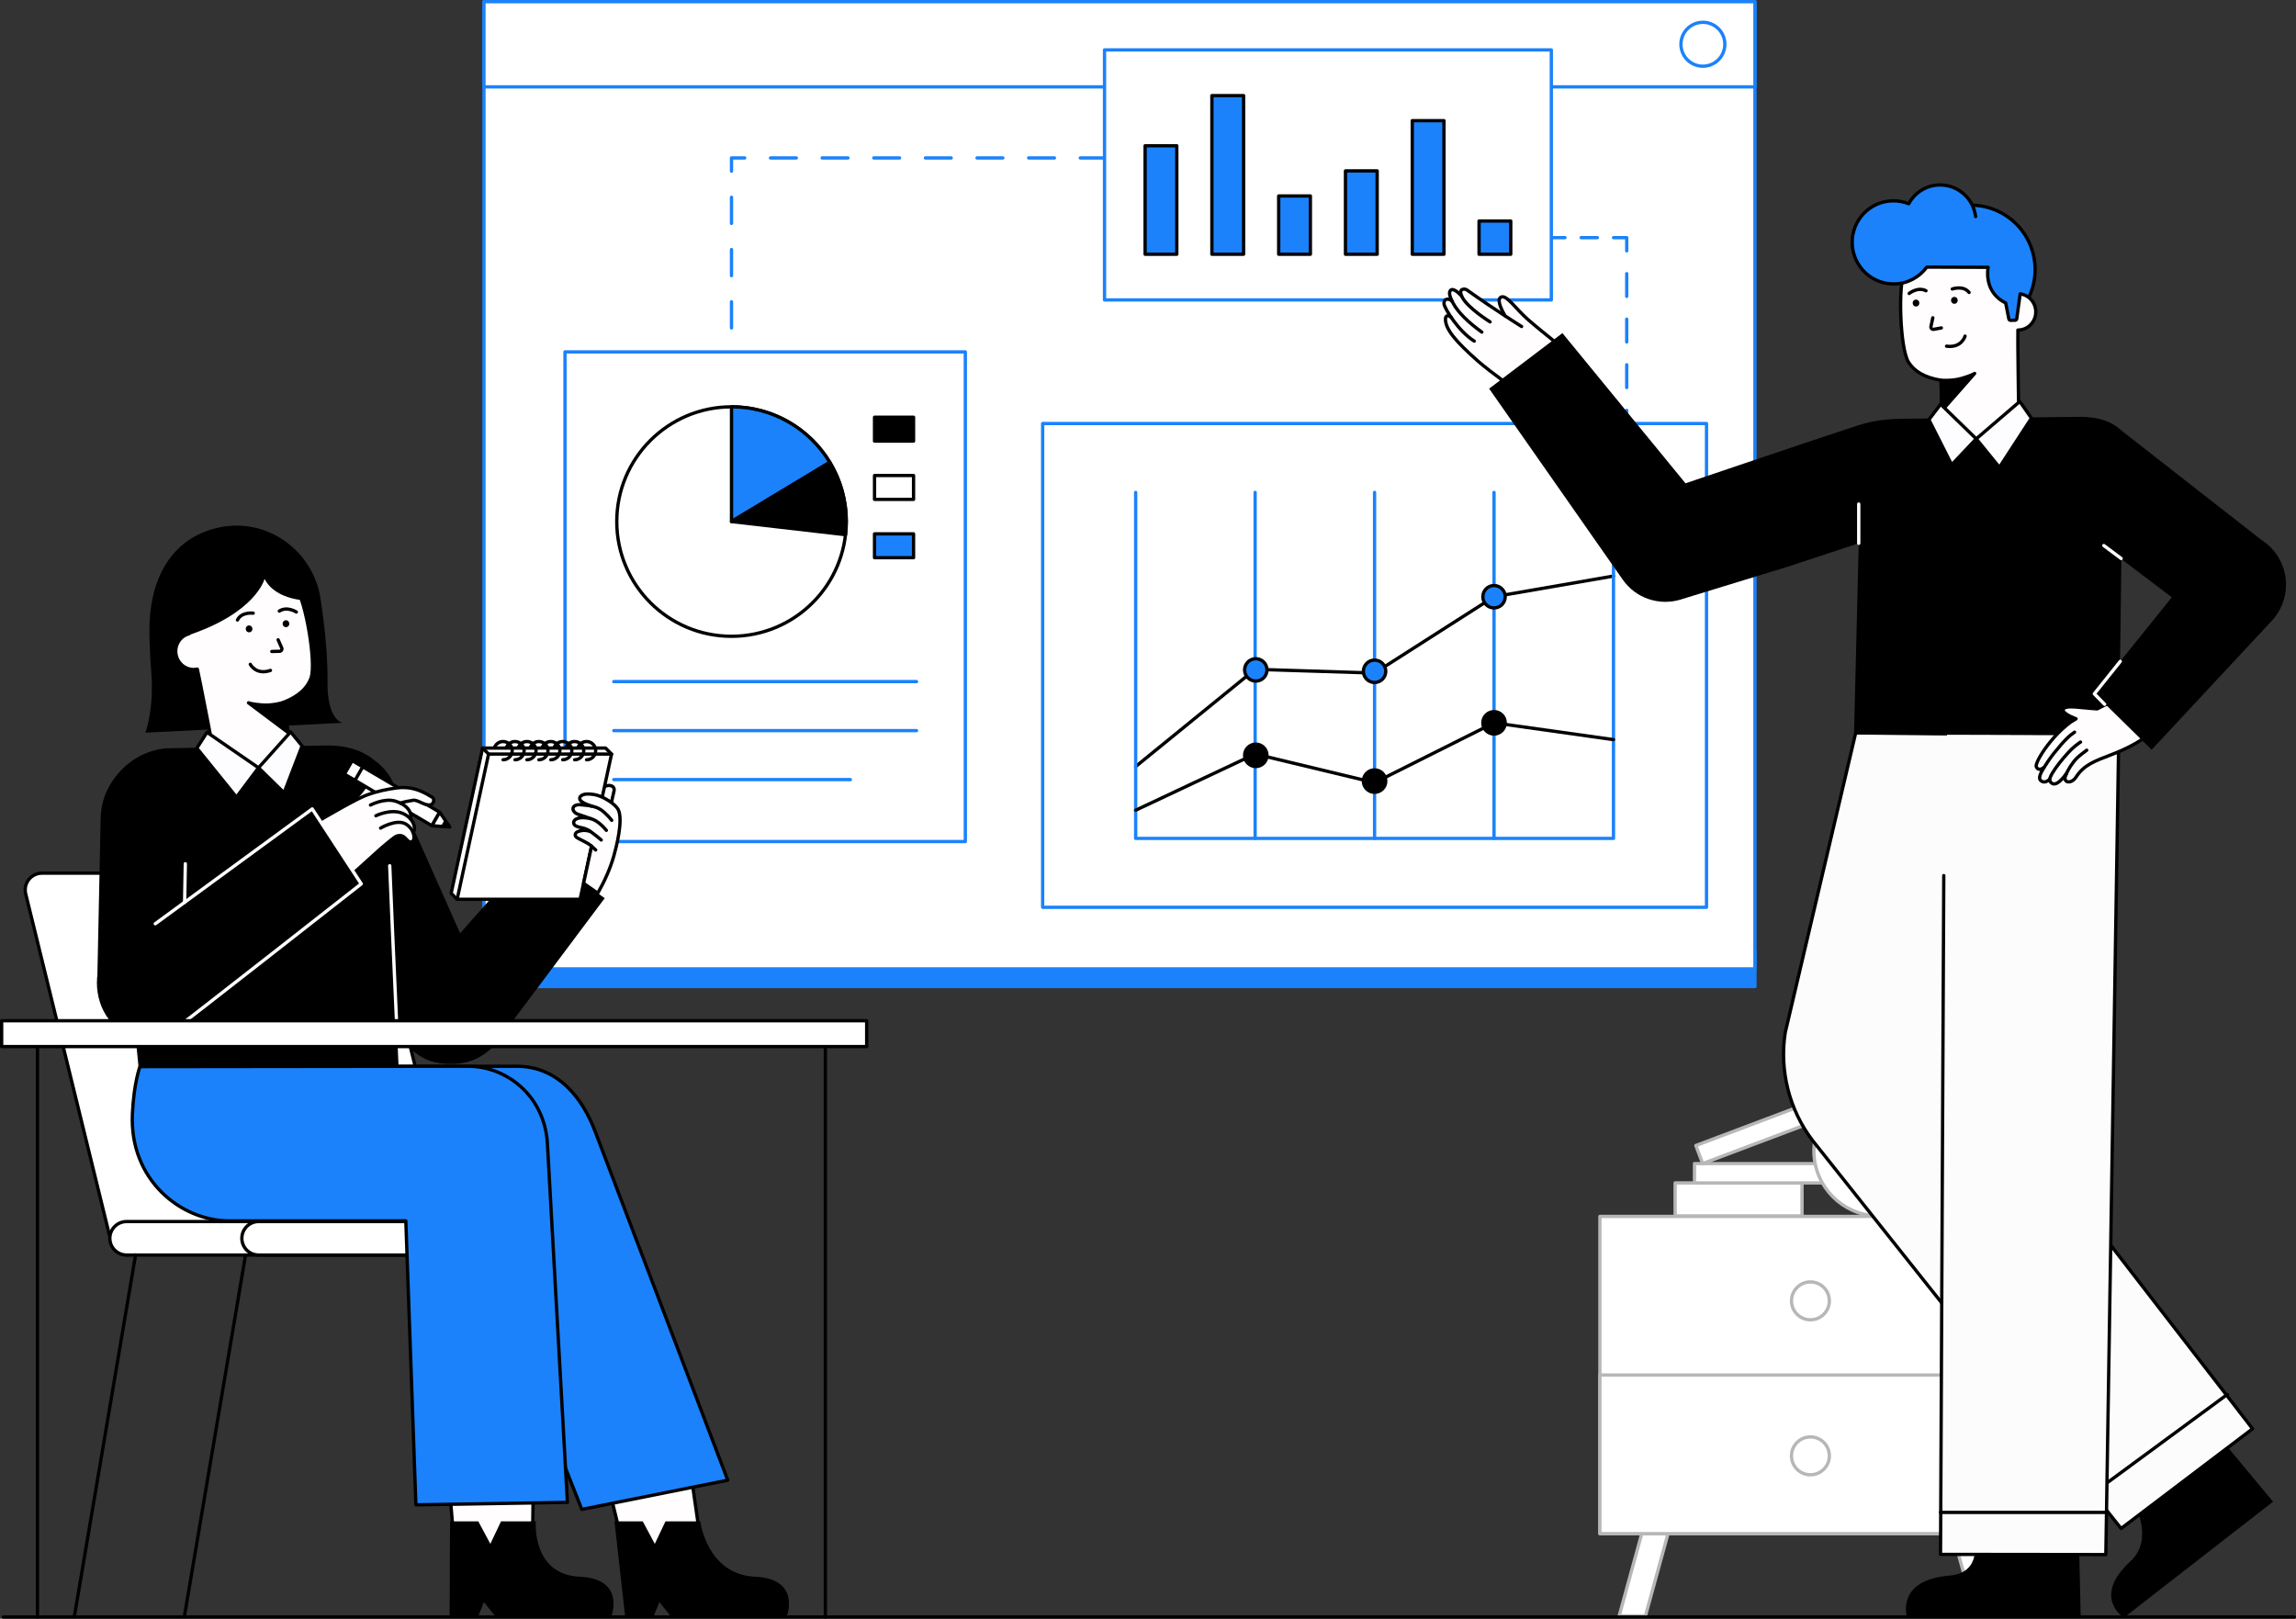 <svg id="Layer_2" data-name="Layer 2" xmlns="http://www.w3.org/2000/svg" viewBox="0 0 1043.57 735.783" style="width: 100%; height: 100%;">
  <rect x="0" y="0" width="1043.57" height="735.783" fill="#333333" stroke="none"/>
  <g id="Layer_1-2" data-name="Layer 1">
    <g>
      <g>
        <g>
          <polygon points="758.475 695.947 757.627 699.029 747.893 734.5 735.948 734.5 745.687 699.029 747.368 692.898 758.475 695.947" fill="#fff" stroke="#b7b7b7" stroke-linecap="round" stroke-linejoin="round" stroke-width="1.5"></polygon>
          <polygon points="909.79 734.5 897.845 734.5 888.111 699.029 887.263 695.947 898.37 692.898 900.051 699.029 909.79 734.5" fill="#fff" stroke="#b7b7b7" stroke-linecap="round" stroke-linejoin="round" stroke-width="1.5"></polygon>
        </g>
        <g>
          <rect x="727.187" y="552.922" width="191.363" height="144.22" transform="translate(1645.738 1250.063) rotate(-180)" fill="#fff" stroke="#b7b7b7" stroke-linecap="round" stroke-linejoin="round" stroke-width="1.5"></rect>
          <rect x="727.187" y="625.032" width="191.363" height="72.11" transform="translate(1645.738 1322.173) rotate(-180)" fill="#fff" stroke="#b7b7b7" stroke-linecap="round" stroke-linejoin="round" stroke-width="1.5"></rect>
          <circle cx="822.869" cy="591.317" r="8.606" fill="#fff" stroke="#b7b7b7" stroke-linecap="round" stroke-linejoin="round" stroke-width="1.5"></circle>
          <circle cx="822.869" cy="661.763" r="8.606" fill="#fff" stroke="#b7b7b7" stroke-linecap="round" stroke-linejoin="round" stroke-width="1.5"></circle>
          <g>
            <rect x="782.712" y="516.361" width="15.01" height="57.671" transform="translate(245.021 1335.414) rotate(-90)" fill="#fff" stroke="#b7b7b7" stroke-linecap="round" stroke-linejoin="round" stroke-width="1.5"></rect>
            <rect x="794.624" y="504.471" width="8.769" height="57.671" transform="translate(265.702 1332.315) rotate(-90)" fill="#fff" stroke="#b7b7b7" stroke-linecap="round" stroke-linejoin="round" stroke-width="1.5"></rect>
            <rect x="794.931" y="485.801" width="8.769" height="57.671" transform="translate(599.665 1444.096) rotate(-110.652)" fill="#fff" stroke="#b7b7b7" stroke-linecap="round" stroke-linejoin="round" stroke-width="1.5"></rect>
          </g>
          <path d="m863.391,482.283h0c0-1.248-1.011-2.259-2.259-2.259h-14.227c-1.319,0-2.388,1.069-2.388,2.388h0c0,6.894-3.303,13.297-8.732,17.545-7.173,5.612-11.683,14.47-11.315,24.367.567,15.219,12.866,27.639,28.078,28.345,16.934.786,30.91-12.711,30.91-29.472,0-9.42-4.417-17.805-11.291-23.205-5.465-4.293-8.777-10.759-8.777-17.709Z" fill="#fff" stroke="#b7b7b7" stroke-linecap="round" stroke-linejoin="round" stroke-width="1.5"></path>
        </g>
      </g>
      <g>
        <g>
          <g>
            <rect x="219.962" y="432.145" width="577.688" height="16.278" fill="#1b82fb" stroke="#1b82fb" stroke-linecap="round" stroke-linejoin="round" stroke-width="1.5"></rect>
            <rect x="219.962" y=".75" width="577.688" height="439.673" fill="#fff" stroke="#1b82fb" stroke-linecap="round" stroke-linejoin="round" stroke-width="1.5"></rect>
            <rect x="219.962" y=".75" width="577.688" height="38.739" fill="#fff" stroke="#1b82fb" stroke-linecap="round" stroke-linejoin="round" stroke-width="1.5"></rect>
          </g>
          <circle cx="773.992" cy="20.12" r="9.978" fill="#fff" stroke="#1b82fb" stroke-linecap="round" stroke-linejoin="round" stroke-width="1.5"></circle>
        </g>
        <g>
          <line x1="332.482" y1="238.222" x2="332.482" y2="232.222" fill="none" stroke="#1b82fb" stroke-linecap="round" stroke-linejoin="round" stroke-width="1.5"></line>
          <line x1="332.482" y1="220.342" x2="332.482" y2="83.732" fill="none" stroke="#1b82fb" stroke-dasharray="0 0 11.879 11.879" stroke-linecap="round" stroke-linejoin="round" stroke-width="1.5"></line>
          <polyline points="332.482 77.792 332.482 71.792 338.482 71.792" fill="none" stroke="#1b82fb" stroke-linecap="round" stroke-linejoin="round" stroke-width="1.5"></polyline>
          <line x1="350.215" y1="71.792" x2="508.602" y2="71.792" fill="none" stroke="#1b82fb" stroke-dasharray="0 0 11.732 11.732" stroke-linecap="round" stroke-linejoin="round" stroke-width="1.5"></line>
          <line x1="514.469" y1="71.792" x2="520.469" y2="71.792" fill="none" stroke="#1b82fb" stroke-linecap="round" stroke-linejoin="round" stroke-width="1.5"></line>
        </g>
        <g>
          <line x1="705.306" y1="108.021" x2="711.306" y2="108.021" fill="none" stroke="#1b82fb" stroke-linecap="round" stroke-linejoin="round" stroke-width="1.5"></line>
          <line x1="718.661" y1="108.021" x2="729.694" y2="108.021" fill="none" stroke="#1b82fb" stroke-dasharray="0 0 7.355 7.355" stroke-linecap="round" stroke-linejoin="round" stroke-width="1.5"></line>
          <polyline points="733.372 108.021 739.372 108.021 739.372 114.021" fill="none" stroke="#1b82fb" stroke-linecap="round" stroke-linejoin="round" stroke-width="1.5"></polyline>
          <line x1="739.372" y1="124.378" x2="739.372" y2="181.34" fill="none" stroke="#1b82fb" stroke-dasharray="0 0 10.357 10.357" stroke-linecap="round" stroke-linejoin="round" stroke-width="1.5"></line>
          <line x1="739.372" y1="186.518" x2="739.372" y2="192.518" fill="none" stroke="#1b82fb" stroke-linecap="round" stroke-linejoin="round" stroke-width="1.5"></line>
        </g>
        <g>
          <rect id="a_9_a" x="256.801" y="159.949" width="181.957" height="222.595" fill="#fff" stroke="#1b82fb" stroke-linecap="round" stroke-linejoin="round" stroke-width="1.5"></rect>
          <g>
            <line id="a_9_a-2" data-name="a_9_a" x1="278.975" y1="309.824" x2="416.584" y2="309.824" fill="#fff" stroke="#1b82fb" stroke-linecap="round" stroke-linejoin="round" stroke-width="1.5"></line>
            <line id="a_9_a-3" data-name="a_9_a" x1="278.975" y1="332.102" x2="416.584" y2="332.102" fill="#fff" stroke="#1b82fb" stroke-linecap="round" stroke-linejoin="round" stroke-width="1.5"></line>
            <line id="a_9_a-4" data-name="a_9_a" x1="278.975" y1="354.38" x2="386.498" y2="354.38" fill="#fff" stroke="#1b82fb" stroke-linecap="round" stroke-linejoin="round" stroke-width="1.5"></line>
          </g>
          <g>
            <g id="a_9_gr">
              <circle id="a_9_gr_a" cx="332.485" cy="237.079" r="52.153" fill="#fff" stroke="#000" stroke-linecap="round" stroke-linejoin="round" stroke-width="1.5"></circle>
              <path id="a_9_gr_a-2" data-name="a_9_gr_a" d="m377.161,210.161l-44.679,26.914v-52.151c18.96,0,35.547,10.112,44.679,25.237Z" fill="#1b82fb" stroke="#000" stroke-linecap="round" stroke-linejoin="round" stroke-width="1.5"></path>
              <path id="a_9_gr_bl" d="m384.634,237.076c0,2.012-.112,4.007-.344,5.959l-51.807-5.959,44.679-26.914c4.747,7.859,7.472,17.068,7.472,26.914Z" stroke="#000" stroke-linecap="round" stroke-linejoin="round" stroke-width="1.5"></path>
            </g>
            <g>
              <rect id="a_9_bl" x="397.489" y="189.647" width="17.739" height="10.845" stroke="#000" stroke-linecap="round" stroke-linejoin="round" stroke-width="1.5"></rect>
              <rect id="a_9_a-5" data-name="a_9_a" x="397.489" y="216.153" width="17.739" height="10.845" fill="#fff" stroke="#000" stroke-linecap="round" stroke-linejoin="round" stroke-width="1.5"></rect>
              <rect id="a_9_a-6" data-name="a_9_a" x="397.489" y="242.658" width="17.739" height="10.845" fill="#1b82fb" stroke="#000" stroke-linecap="round" stroke-linejoin="round" stroke-width="1.5"></rect>
            </g>
          </g>
        </g>
        <g>
          <rect x="502.024" y="22.693" width="203.081" height="113.638" fill="#fff" stroke="#1b82fb" stroke-linecap="round" stroke-linejoin="round" stroke-width="1.5"></rect>
          <g>
            <rect x="520.469" y="66.26" width="14.406" height="49.311" fill="#1b82fb" stroke="#000" stroke-linecap="round" stroke-linejoin="round" stroke-width="1.5"></rect>
            <rect x="641.896" y="54.857" width="14.406" height="60.715" fill="#1b82fb" stroke="#000" stroke-linecap="round" stroke-linejoin="round" stroke-width="1.5"></rect>
            <rect x="611.54" y="77.664" width="14.406" height="37.908" fill="#1b82fb" stroke="#000" stroke-linecap="round" stroke-linejoin="round" stroke-width="1.5"></rect>
            <rect x="550.826" y="43.453" width="14.406" height="72.118" fill="#1b82fb" stroke="#000" stroke-linecap="round" stroke-linejoin="round" stroke-width="1.5"></rect>
            <rect x="581.183" y="89.067" width="14.406" height="26.504" fill="#1b82fb" stroke="#000" stroke-linecap="round" stroke-linejoin="round" stroke-width="1.5"></rect>
            <rect x="672.253" y="100.47" width="14.406" height="15.101" fill="#1b82fb" stroke="#000" stroke-linecap="round" stroke-linejoin="round" stroke-width="1.5"></rect>
          </g>
        </g>
        <g>
          <rect x="473.901" y="192.518" width="301.735" height="219.891" fill="#fff" stroke="#1b82fb" stroke-linecap="round" stroke-linejoin="round" stroke-width="1.5"></rect>
          <g>
            <g>
              <line x1="570.475" y1="381.099" x2="570.475" y2="223.829" fill="#fff" stroke="#1b82fb" stroke-linecap="round" stroke-linejoin="round" stroke-width="1.5"></line>
              <line x1="679.062" y1="381.099" x2="679.062" y2="223.829" fill="#fff" stroke="#1b82fb" stroke-linecap="round" stroke-linejoin="round" stroke-width="1.5"></line>
              <line x1="624.768" y1="381.099" x2="624.768" y2="223.829" fill="#fff" stroke="#1b82fb" stroke-linecap="round" stroke-linejoin="round" stroke-width="1.5"></line>
            </g>
            <polyline points="516.181 348.428 570.475 304.236 624.768 305.942 679.062 271.246 733.355 261.855" fill="none" stroke="#000" stroke-linecap="round" stroke-linejoin="round" stroke-width="1.5"></polyline>
            <polyline points="516.181 223.829 516.181 381.099 733.355 381.099 733.355 223.829" fill="none" stroke="#1b82fb" stroke-linecap="round" stroke-linejoin="round" stroke-width="1.5"></polyline>
            <polyline points="516.181 368.29 570.475 342.725 624.768 355.768 679.062 328.565 733.355 336.203" fill="none" stroke="#000" stroke-linecap="round" stroke-linejoin="round" stroke-width="1.5"></polyline>
            <circle cx="570.777" cy="304.507" r="5.087" fill="#1b82fb" stroke="#000" stroke-linecap="round" stroke-linejoin="round" stroke-width="1.5"></circle>
            <circle cx="624.768" cy="305.141" r="5.087" fill="#1b82fb" stroke="#000" stroke-linecap="round" stroke-linejoin="round" stroke-width="1.5"></circle>
            <circle cx="679.062" cy="271.246" r="5.087" fill="#1b82fb" stroke="#000" stroke-linecap="round" stroke-linejoin="round" stroke-width="1.5"></circle>
            <circle cx="570.777" cy="343.341" r="5.087" stroke="#000" stroke-linecap="round" stroke-linejoin="round" stroke-width="1.5"></circle>
            <circle cx="624.768" cy="355.053" r="5.087" stroke="#000" stroke-linecap="round" stroke-linejoin="round" stroke-width="1.5"></circle>
            <circle cx="679.062" cy="328.565" r="5.087" stroke="#000" stroke-linecap="round" stroke-linejoin="round" stroke-width="1.5"></circle>
          </g>
        </g>
      </g>
      <line x1="1.489" y1="735.033" x2="1042.82" y2="735.033" fill="none" stroke="#000" stroke-linecap="round" stroke-linejoin="round" stroke-width="1.5"></line>
      <g>
        <g>
          <path d="m212.154,555.266c-3.537,0-6.606-2.438-7.406-5.883l-36.371-146.596c-.8-3.445-3.87-5.883-7.406-5.883H19.069c-4.89,0-8.508,4.549-7.409,9.313l38.853,158.362c.796,3.45,3.868,5.894,7.409,5.894" fill="#fff" stroke="#000" stroke-linecap="round" stroke-linejoin="round" stroke-width="1.5"></path>
          <path d="m57.525,555.266h210.469c4.199,0,7.603,3.404,7.603,7.603,0,4.199-3.404,7.603-7.603,7.603h-.397s-209.676,0-209.676,0h-.396c-4.199,0-7.604-3.404-7.604-7.603,0-4.199,3.404-7.603,7.604-7.603Z" fill="#fff" stroke="#000" stroke-linecap="round" stroke-linejoin="round" stroke-width="1.5"></path>
          <path d="m117.525,555.266h150.469c4.199,0,7.603,3.404,7.603,7.603,0,4.199-3.404,7.603-7.603,7.603h-.397s-149.676,0-149.676,0h-.396c-4.199,0-7.604-3.404-7.604-7.603,0-4.199,3.404-7.603,7.604-7.603Z" fill="#fff" stroke="#000" stroke-linecap="round" stroke-linejoin="round" stroke-width="1.5"></path>
          <line x1="61.61" y1="570.473" x2="33.791" y2="734.852" fill="#fff" stroke="#000" stroke-linecap="round" stroke-linejoin="round" stroke-width="1.5"></line>
          <line x1="111.61" y1="570.473" x2="83.791" y2="734.852" fill="#fff" stroke="#000" stroke-linecap="round" stroke-linejoin="round" stroke-width="1.5"></line>
          <g>
            <polygon id="sk" points="311.454 651.78 319.671 709.172 284.758 709.172 271.197 653.482 311.454 651.78" fill="#fffdfd" stroke="#000" stroke-linecap="round" stroke-linejoin="round" stroke-width="1.5"></polygon>
            <path id="b" d="m284.122,734.647h12.98c1.259-2.91,2.582-6.431,2.582-6.431l5.145,6.431h52.813s6.512-17.017-14.356-17.936c-22.055-.971-24.983-25.164-24.983-25.164h-15.828s-4.856,10.228-4.856,10.228l-5.473-10.228h-12.855s4.83,43.1,4.83,43.1Z"></path>
            <polygon id="sk-2" data-name="sk" points="242.707 651.78 241.924 709.172 207.011 709.172 202.45 653.482 242.707 651.78" fill="#fffdfd" stroke="#000" stroke-linecap="round" stroke-linejoin="round" stroke-width="1.5"></polygon>
            <path id="b-2" data-name="b" d="m204.375,734.647h12.98c1.259-2.91,2.582-6.431,2.582-6.431l5.145,6.431h52.813s6.512-17.017-14.356-17.936c-22.055-.971-19.983-25.164-19.983-25.164h-15.828s-4.856,10.228-4.856,10.228l-5.473-10.228h-12.855s-.17,43.1-.17,43.1Z"></path>
            <path id="b-3" data-name="b" d="m264.442,686.107l-51.788-131.149h-71.232c-22.171,0-34.361-8.766-33.653-38.573.526-22.155,3.428-31.535,3.428-31.535l123.576-.174c.531,0,1.06.011,1.586.032,17.032.696,28.212,13.626,34.383,30.215l60.038,157.923-66.338,13.262Z" fill="#1b82fb" stroke="#000" stroke-linecap="round" stroke-linejoin="round" stroke-width="1.5"></path>
            <path id="b-4" data-name="b" d="m189.028,684.034l-4.577-129.077h-80.232c-22.171,0-45.413-18.789-44.044-48.573.654-14.226,3.428-21.535,3.428-21.535l144.966-.174c.531,0,5.06.011,5.586.032,9.58.391,18.243,4.606,24.562,11.198,6.168,6.434,9.603,15.012,10.088,23.912l9.099,163.099-68.877,1.117Z" fill="#1b82fb" stroke="#000" stroke-linecap="round" stroke-linejoin="round" stroke-width="1.5"></path>
          </g>
          <path d="m67.992,282.841c.948-21.588,11.025-38.763,31.765-43.114,20.741-4.351,41.151,9.267,45.587,30.416,0,0,3.738,21.421,3.502,39.445-.236,18.024,6.856,18.97,6.856,18.97l-89.602,4.484s3.903-10.599,2.721-26.382q-1.182-15.783-.829-23.818Z"></path>
          <path id="h" d="m89.539,304.187c-4.403.844-8.662-2.107-9.514-6.592-.815-4.292,1.791-8.425,5.876-9.514.284-15.059,9.912-28.339,25.028-31.238,11.366-2.18,16.678,3.162,23.955,11.3,3.851,4.306,9,33.186,6.46,40.14-1.699,4.65-5.697,8.365-12.817,11.11l3.12,16.797s4.322,15.945-13.402,18.745c-17.978,2.84-21.052-12.832-21.052-12.832,0,0-6.911-35.822-7.504-37.954-.051.011-.099.027-.151.037Z" fill="#fffdfd" stroke="#000" stroke-linecap="round" stroke-linejoin="round" stroke-width="1.5"></path>
          <path id="sh" d="m112.947,319.464l18.087,13.578-2.505-13.649s-4.689,1.425-9.357,1.073c-4.668-.352-6.225-1.002-6.225-1.002Z" stroke="#000" stroke-linecap="round" stroke-linejoin="round" stroke-width="1.5"></path>
          <path d="m120.246,263.125s-3.773,15.553-35.505,25.897l-4.06-28.568,51.717-10.5,8.478,23.087s-15.423.305-20.63-9.916Z"></path>
          <g id="eye">
            <path d="m114.719,285.93l-.015-.141c.008-.207-.035-.399-.129-.578-.06-.186-.164-.347-.31-.483-.136-.146-.297-.25-.483-.31-.179-.094-.371-.137-.578-.129l-.399.054c-.254.071-.475.2-.662.386l-.235.304c-.136.234-.204.486-.205.757l.015.141c-.008.207.035.399.129.578.06.186.164.347.31.483.136.146.297.25.483.31.179.094.371.137.578.129l.399-.054c.254-.071.475-.2.662-.386l.235-.304c.136-.234.204-.486.205-.757h0Z"></path>
          </g>
          <g id="eye-2" data-name="eye">
            <path d="m131.481,283.579l-.015-.141c.008-.207-.035-.399-.129-.578-.06-.186-.164-.347-.31-.483-.136-.146-.297-.25-.483-.31-.179-.094-.371-.137-.578-.129l-.399.054c-.254.071-.475.2-.662.386l-.235.304c-.136.234-.204.486-.205.757l.015.141c-.008.207.035.399.129.578.06.186.164.347.31.483.136.146.297.25.483.31.179.094.371.137.578.129l.399-.054c.254-.071.475-.2.662-.386l.235-.304c.136-.234.204-.486.205-.757h0Z"></path>
          </g>
          <path id="st" d="m126.415,290.821l1.639,3.737c.303.69-.189,1.468-.939,1.486l-3.565.084" fill="none" stroke="#000" stroke-linecap="round" stroke-linejoin="round" stroke-width="1.5"></path>
          <path id="st-2" data-name="st" d="m115.084,278.723s-5.298-.714-7.155,3.102" fill="none" stroke="#000" stroke-linecap="round" stroke-linejoin="round" stroke-width="1.5"></path>
          <path id="st-3" data-name="st" d="m113.762,301.972s2.599,5.071,9.171,2.766" fill="none" stroke="#000" stroke-linecap="round" stroke-linejoin="round" stroke-width="1.5"></path>
          <path id="st-4" data-name="st" d="m134.672,278.193s-4.201-2.751-7.73-.415" fill="none" stroke="#000" stroke-linecap="round" stroke-linejoin="round" stroke-width="1.5"></path>
          <path id="b-5" data-name="b" d="m61.663,471.832c.79,8,1.29,13.02,1.29,13.02l118.2-.18s-.27-5.93-.66-14.63c6.33,6.76,11.19,14.63,27.19,13.47,11.91-.86,18.56-9.15,23.48-16.9l43.7-58.35-3.18-2.24-6.44-4.52-7.81-5.49-14.39-10.11-20.25,22.88-13.66,15.43-30.69-68.97c-1.89-3.85-4.63-7.01-7.88-9.36-4.78-4.07-11.68-7.09-22-7.03l-16.48.29c.29,4.75-14.577,9.855-14.577,9.855,0,0-20.474-7.755-20.733-9.225l-21.16.37s-.58.02-.93.08c-12.39,1.53-20.67,9.39-25.12,17.33-2.46,4.38-3.7,9.33-3.81,14.35l-1.49,71.65-.12.82c-.99,12.58,5.99,24.01,17.52,27.46Z"></path>
          <polygon id="b-6" data-name="b" points="94.082 332.882 89.469 340.084 107.478 362.357 117.506 348.997 94.082 332.882" fill="#fdfdff" stroke="#000" stroke-linecap="round" stroke-linejoin="round" stroke-width="1.5"></polygon>
          <polygon id="b-7" data-name="b" points="117.506 348.997 129.117 360.361 137.303 339.063 132.085 332.699 117.506 348.997" fill="#fdfdff" stroke="#000" stroke-linecap="round" stroke-linejoin="round" stroke-width="1.5"></polygon>
          <g id="ha">
            <path id="sk-3" data-name="sk" d="m158.553,365.416s5.702-4.377,7.763-8.65c2.061-4.273,5.577-1.119,4.654,2.396-.923,3.515-3.481,5.759-3.481,5.759" fill="#fffdfd" stroke="#000" stroke-linecap="round" stroke-linejoin="round" stroke-width="1.5"></path>
            <polygon id="b-8" data-name="b" points="196.315 375.333 156.547 351.88 160.075 345.742 199.843 369.195 196.315 375.333" fill="#fff" stroke="#000" stroke-linecap="round" stroke-linejoin="round" stroke-width="1.5"></polygon>
            <line id="st-5" data-name="st" x1="164.772" y1="348.754" x2="161.379" y2="354.657" fill="#fdfdfd" stroke="#000" stroke-linecap="round" stroke-linejoin="round" stroke-width="1.5"></line>
            <polygon id="ob" points="196.315 375.333 204.435 375.917 199.843 369.195 196.315 375.333" fill="#fff" stroke="#000" stroke-linecap="round" stroke-linejoin="round" stroke-width="1.5"></polygon>
            <polygon id="bl" points="200.676 375.102 202.139 372.556 204.193 375.778 200.676 375.102"></polygon>
            <path id="sk-4" data-name="sk" d="m166.755,361.379c5.1-1.86,9.452-2.662,13.558-3.214,8.192-1.101,13.734,2.833,16.216,4.294,1.078.635.734,3.215-1.193,3.425-2.534.276-5.468-2.414-7.532-2.108-2.343.348-4.029.705-5.848,1.272,3.901,1.878,5.292,4.724,4.567,7.153,1.782,2.024,2.148,4.385,1.647,5.596-.076.184-.248.335-.49.459.918,2.229.47,4.358-.757,4.48-2.402.239-2.559-3.997-6.691-2.668-1.049.337-7.131,5.603-7.131,5.603-2.028,1.801-17.73,16.021-17.73,16.021l-15.193-25.775c10.8-6.479,22.353-12.998,26.577-14.538Z" fill="#fffdfd" stroke="#000" stroke-linecap="round" stroke-linejoin="round" stroke-width="1.5"></path>
            <path id="st-6" data-name="st" d="m168.386,365.942s6.336-3.344,11.335-1.773c.821.258,1.566.552,2.237.875" fill="none" stroke="#000" stroke-linecap="round" stroke-linejoin="round" stroke-width="1.5"></path>
            <path id="st-7" data-name="st" d="m170.85,370.801s6.764-3.33,12.105-1.099c1.553.649,2.723,1.534,3.572,2.497" fill="none" stroke="#000" stroke-linecap="round" stroke-linejoin="round" stroke-width="1.5"></path>
            <path id="st-8" data-name="st" d="m187.685,378.255c-.528-1.282-1.51-2.597-3.06-3.583-4.245-2.703-11.638,1.742-11.638,1.742" fill="none" stroke="#000" stroke-linecap="round" stroke-linejoin="round" stroke-width="1.5"></path>
          </g>
          <path id="b-9" data-name="b" d="m70.572,419.902l71.344-52.201,22.287,34.066s-82.101,64.401-84.159,65.622c-6.696,3.971-14.519,5.358-18.381,4.446"></path>
          <path id="b-10" data-name="b" d="m70.572,419.902l71.344-52.201,22.287,34.066s-82.101,64.401-84.159,65.622c-6.696,3.971-14.519,5.358-18.381,4.446" fill="none" stroke="#feffff" stroke-linecap="round" stroke-linejoin="round" stroke-width="1.5"></path>
          <line id="st-9" data-name="st" x1="83.91" y1="410.144" x2="84.231" y2="392.628" fill="none" stroke="#feffff" stroke-linecap="round" stroke-linejoin="round" stroke-width="1.5"></line>
          <path id="st-10" data-name="st" d="m177.14,393.534c.128,4.718,2.37,54.843,3.381,77.223" fill="none" stroke="#feffff" stroke-linecap="round" stroke-linejoin="round" stroke-width="1.5"></path>
          <g id="ha-2" data-name="ha">
            <path id="sk-5" data-name="sk" d="m277.043,369.898s1.032-6.457,2.016-10.228c.984-3.772-5.799-3.621-6.907,1.303s-1.076,5.777-1.076,5.777" fill="#fffdfd" stroke="#000" stroke-linecap="round" stroke-linejoin="round" stroke-width="1.5"></path>
            <polygon id="b-11" data-name="b" points="205.056 406.044 219.351 340.037 275.234 340.037 277.958 342.773 207.78 408.78 205.056 406.044 205.056 406.044" fill="#fff" stroke="#000" stroke-linecap="round" stroke-linejoin="round" stroke-width="1.5"></polygon>
            <polygon id="b-12" data-name="b" points="207.78 408.78 222.075 342.773 277.958 342.773 263.663 408.78 263.663 408.78 207.78 408.78 207.78 408.78" fill="#fff" stroke="#000" stroke-linecap="round" stroke-linejoin="round" stroke-width="1.5"></polygon>
            <path id="st-11" data-name="st" d="m266.598,345.359c2.29,0,4.146-1.856,4.146-4.146,0-2.29-1.856-4.146-4.146-4.146-1.717,0-3.191,1.044-3.82,2.532" fill="none" stroke="#000" stroke-linecap="round" stroke-linejoin="round" stroke-width="1.5"></path>
            <path id="st-12" data-name="st" d="m261.178,345.359c2.29,0,4.146-1.856,4.146-4.146,0-2.29-1.856-4.146-4.146-4.146-1.717,0-3.191,1.044-3.82,2.532" fill="none" stroke="#000" stroke-linecap="round" stroke-linejoin="round" stroke-width="1.5"></path>
            <path id="st-13" data-name="st" d="m255.757,345.359c2.29,0,4.146-1.856,4.146-4.146s-1.856-4.146-4.146-4.146c-1.717,0-3.191,1.044-3.82,2.532" fill="none" stroke="#000" stroke-linecap="round" stroke-linejoin="round" stroke-width="1.5"></path>
            <path id="st-14" data-name="st" d="m250.337,345.359c2.29,0,4.146-1.856,4.146-4.146,0-2.29-1.856-4.146-4.146-4.146-1.717,0-3.191,1.044-3.82,2.532" fill="none" stroke="#000" stroke-linecap="round" stroke-linejoin="round" stroke-width="1.5"></path>
            <path id="st-15" data-name="st" d="m244.917,345.359c2.29,0,4.146-1.856,4.146-4.146,0-2.29-1.856-4.146-4.146-4.146-1.717,0-3.191,1.044-3.82,2.532" fill="none" stroke="#000" stroke-linecap="round" stroke-linejoin="round" stroke-width="1.5"></path>
            <path id="st-16" data-name="st" d="m239.496,345.359c2.29,0,4.146-1.856,4.146-4.146s-1.856-4.146-4.146-4.146c-1.717,0-3.191,1.044-3.82,2.532" fill="none" stroke="#000" stroke-linecap="round" stroke-linejoin="round" stroke-width="1.5"></path>
            <path id="st-17" data-name="st" d="m234.076,345.359c2.29,0,4.146-1.856,4.146-4.146,0-2.29-1.856-4.146-4.146-4.146-1.717,0-3.191,1.044-3.82,2.532" fill="none" stroke="#000" stroke-linecap="round" stroke-linejoin="round" stroke-width="1.5"></path>
            <path id="st-18" data-name="st" d="m228.656,345.359c2.29,0,4.146-1.856,4.146-4.146,0-2.29-1.856-4.146-4.146-4.146-1.717,0-3.191,1.044-3.82,2.532" fill="none" stroke="#000" stroke-linecap="round" stroke-linejoin="round" stroke-width="1.5"></path>
            <line id="st-19" data-name="st" x1="222.075" y1="342.773" x2="219.351" y2="340.037" fill="#1b82fb" stroke="#000" stroke-linecap="round" stroke-linejoin="round" stroke-width="1.5"></line>
            <path id="sk-6" data-name="sk" d="m268.486,372.122c-1.805-.636-3.077-1.147-5.402-1.859-3.861-1.183-3.61-5.127,1.438-4.405.739.106,2.697.203,4.293.541-1.294-.493-2.645-.856-4.08-1.78-2.61-1.681-.794-3.722,2.26-3.704,1.394.008,4.079-.016,7.849,1.986,2.903,1.542,5.625,3.693,6.333,5.517,1.932,4.972-.985,16.364-2.135,20.484-1.73,6.18-4.42,11.96-7.36,17.12l-6.44-4.52,3.641-16.849c-1.473-1.473-4.885-2.807-6.577-3.863-1.272-.794-1.239-2.227.616-2.877.9-.315,2.515-.85,5.333-.004-.237-.204-.486-.183-.693-.358-2.092-1.766-6.004-1.075-6.751-3.143-.524-1.449,1.37-3.672,7.674-2.286Z" fill="#fffdfd" stroke="#000" stroke-linecap="round" stroke-linejoin="round" stroke-width="1.5"></path>
            <path id="st-20" data-name="st" d="m278.043,372.898s-2.425-3.23-5.198-4.996c-1.256-.8-2.87-1.28-4.344-1.568" fill="#feffff" stroke="#000" stroke-linecap="round" stroke-linejoin="round" stroke-width="1.5"></path>
            <path id="st-21" data-name="st" d="m267.268,377.329c2.12,1.076,6.004,4.494,6.004,4.494" fill="none" stroke="#000" stroke-linecap="round" stroke-linejoin="round" stroke-width="1.5"></path>
            <path id="st-22" data-name="st" d="m275.597,377.432s-2.486-3.176-5.459-4.684c-.499-.253-1.061-.46-1.652-.628" fill="none" stroke="#000" stroke-linecap="round" stroke-linejoin="round" stroke-width="1.5"></path>
            <line id="st-23" data-name="st" x1="268.884" y1="384.653" x2="270.744" y2="386.356" fill="#feffff" stroke="#000" stroke-linecap="round" stroke-linejoin="round" stroke-width="1.5"></line>
          </g>
        </g>
        <line x1="17.018" y1="471.731" x2="17.018" y2="735.033" fill="#fff" stroke="#000" stroke-linecap="round" stroke-linejoin="round" stroke-width="1.5"></line>
        <line x1="375.141" y1="471.731" x2="375.141" y2="735.033" fill="#fff" stroke="#000" stroke-linecap="round" stroke-linejoin="round" stroke-width="1.5"></line>
        <rect x=".75" y="463.992" width="393.174" height="11.739" fill="#fff" stroke="#000" stroke-linecap="round" stroke-linejoin="round" stroke-width="1.5"></rect>
      </g>
      <g>
        <path id="bl-2" data-name="bl" d="m965.314,735.329l67.829-52.73-21.709-26.079-41.91,26.076s10.055,16.734-1.195,27.08c-17.75,16.334-3.015,25.654-3.015,25.654Z"></path>
        <path id="l" d="m823.684,518.206l140.3,176.46,59.93-45.09-133.72-173.04,26.529-141.678-73.947-.972-31.363,135.51c-2.67,17.17,1.8,34.95,12.27,48.81Z" fill="#fcfcfc"></path>
        <line id="st-24" data-name="st" x1="1012.329" y1="633.861" x2="951.677" y2="678.47" fill="none" stroke="#000" stroke-linecap="round" stroke-linejoin="round" stroke-width="1.5"></line>
        <path id="st-25" data-name="st" d="m909.41,384.119l-19.191,92.429,133.607,172.91-59.757,45.322-140.312-176.476c-10.552-13.913-15.042-31.785-12.318-49.034l31.813-135.312" fill="none" stroke="#000" stroke-linecap="round" stroke-linejoin="round" stroke-width="1.5"></path>
        <path id="bl-3" data-name="bl" d="m944.936,701.034l.779,33.913h-78.98s-5.238-16.694,19.232-18.733c15.503-1.292,11.166-16.795,11.166-16.795"></path>
        <polyline id="l-2" data-name="l" points="884.959 333.854 882.001 706.55 957.136 706.644 963.019 334.209" fill="#fcfcfc"></polyline>
        <polyline id="st-26" data-name="st" points="883.48 398.002 882.001 706.55 957.136 706.644 963.019 334.209" fill="none" stroke="#000" stroke-linecap="round" stroke-linejoin="round" stroke-width="1.5"></polyline>
        <line id="st-27" data-name="st" x1="882.001" y1="687.47" x2="957.391" y2="687.47" fill="none" stroke="#000" stroke-linecap="round" stroke-linejoin="round" stroke-width="1.5"></line>
        <path id="h_1_sh" d="m916.242,174.786l-11.105,19.702-3.191-13.505s4.867-.579,8.999-2.778c4.133-2.198,5.297-3.419,5.297-3.419Z" stroke="#000" stroke-linecap="round" stroke-linejoin="round" stroke-width="1.5"></path>
        <ellipse id="h_1_h" cx="895.935" cy="122.482" rx="29.047" ry="29.199" transform="translate(-6.173 184.955) rotate(-11.746)" fill="#1b82fb" stroke="#000" stroke-linecap="round" stroke-linejoin="round" stroke-width="1.5"></ellipse>
        <path id="h_1_sk" d="m917.318,150.024c4.483-.069,8.052-3.826,7.972-8.39-.076-4.368-3.469-7.884-7.689-8.118-3.344-14.685-15.473-25.728-30.864-25.489-11.571.179-15.685,6.491-21.153,15.94-2.894,5-2.056,34.323,1.846,40.615,2.61,4.207,7.281,7.03,14.81,8.268l.365,17.081s-.986,16.491,16.937,15.624c18.18-.879,17.999-16.849,17.999-16.849,0,0-.527-36.479-.38-38.687.052,0,.103.006.155.006Z" fill="#fffdfd" stroke="#000" stroke-linecap="round" stroke-linejoin="round" stroke-width="1.5"></path>
        <path id="h_1_h-2" data-name="h_1_h" d="m897.954,98.442c-.989-8.197-8.005-14.492-16.399-14.362-6.074.094-11.302,3.534-13.999,8.541-2.236-.893-4.678-1.372-7.232-1.332-10.381.161-18.649,8.748-18.467,19.179.182,10.431,8.745,18.757,19.125,18.596,6.085-.094,11.428-3.096,14.784-7.655l27.869.096s-2.369,11.2,7.974,16.193l1.443,7.289c.071.36.389.617.756.611l2.096-.032c.375-.006.689-.284.74-.656l1.709-12.469-1.39-12.863c-1.015-9.394-7.432-17.325-16.407-20.278l-2.604-.857Z" fill="#1b82fb"></path>
        <path id="h_1_st" d="m897.954,98.442c-.215-1.781-.714-3.472-1.45-5.027-2.652-5.602-8.378-9.437-14.949-9.335-6.074.094-11.302,3.534-13.999,8.541-2.236-.893-4.678-1.372-7.232-1.332-10.381.161-18.649,8.748-18.467,19.179.182,10.431,8.745,18.757,19.125,18.596,6.085-.094,11.428-3.096,14.784-7.655l27.869.096s-2.369,11.2,7.974,16.193l1.443,7.289c.071.36.389.617.756.611l2.096-.032c.375-.006.689-.284.74-.656l1.554-11.334" fill="none" stroke="#000" stroke-linecap="round" stroke-linejoin="round" stroke-width="1.5"></path>
        <path id="h_1_sh-2" data-name="h_1_sh" d="m897.51,169.747l-14.944,16.975-.326-13.873s4.881.441,9.379-.854,5.89-2.248,5.89-2.248Z" stroke="#000" stroke-linecap="round" stroke-linejoin="round" stroke-width="1.5"></path>
        <g id="e_4_eye">
          <path d="m889.799,136.594l-.014-.141c.008-.207-.035-.399-.129-.578-.06-.186-.164-.347-.31-.483-.136-.146-.297-.25-.483-.31-.179-.094-.371-.137-.578-.129l-.399.054c-.254.071-.475.2-.662.386l-.235.304c-.136.234-.204.486-.205.757l.014.141c-.008.207.035.399.129.578.06.186.164.347.31.483.136.146.297.25.483.31.179.094.371.137.578.129l.399-.054c.254-.071.475-.2.662-.386l.235-.304c.136-.234.204-.486.205-.757h0Z"></path>
        </g>
        <g id="e_4_eye-2" data-name="e_4_eye">
          <path d="m872.362,137.821l-.014-.141c.008-.207-.035-.399-.129-.578-.06-.186-.164-.347-.31-.483-.136-.146-.297-.25-.483-.31-.179-.094-.371-.137-.578-.129l-.399.054c-.254.071-.475.2-.662.386l-.235.304c-.136.234-.204.486-.205.757l.014.141c-.008.207.035.399.129.578.06.186.164.347.31.483.136.146.297.25.483.31.179.094.371.137.578.129l.399-.054c.254-.071.475-.2.662-.386l.235-.304c.136-.234.204-.486.205-.757h0Z"></path>
        </g>
        <path id="e_4_st" d="m878.493,144.445l-.844,3.993c-.156.737.484,1.399,1.222,1.263l3.507-.644" fill="none" stroke="#000" stroke-linecap="round" stroke-linejoin="round" stroke-width="1.5"></path>
        <path id="e_4_st-2" data-name="e_4_st" d="m887.345,131.357s5.042-1.777,7.637,1.581" fill="none" stroke="#000" stroke-linecap="round" stroke-linejoin="round" stroke-width="1.5"></path>
        <path id="e_4_st-3" data-name="e_4_st" d="m893.151,152.787s-1.512,5.494-8.416,4.575" fill="none" stroke="#000" stroke-linecap="round" stroke-linejoin="round" stroke-width="1.5"></path>
        <path id="e_4_st-4" data-name="e_4_st" d="m867.75,133.389s3.889-3.176,7.644-1.223" fill="none" stroke="#000" stroke-linecap="round" stroke-linejoin="round" stroke-width="1.5"></path>
        <g id="ha-3" data-name="ha">
          <path id="sk-7" data-name="sk" d="m656.341,138.234c.152.896,1.357,3.258,3.236,6.017l-.016-.018c-1.884-1.579-2.52-.195-2.563.553-.278,4.78,4.866,10.588,14.732,19.336,5.721,5.072,20.149,15.237,20.149,15.237l25.19-15.724s-17.313-13.69-22.799-18.582c-5.418-4.831-9.27-10.758-11.718-10.093-2.252.612-.915,4.442,1.521,8.567l.377.23-.124.006c-4.625-3.017-10.985-7.263-17.677-12.03-.818-.583-3.926-.737-2.261,2.935l-.04-.071c-2.406-2.604-4.817-4.193-5.459-1.797-.271,1.01.518,2.865,1.171,4.193-2.116-2.008-4.057-.756-3.719,1.24Z" fill="#fffdfd"></path>
          <path id="st-28" data-name="st" d="m691.878,179.36s-14.428-10.165-20.149-15.237c-9.866-8.748-15.01-14.557-14.732-19.336.043-.748.68-2.131,2.563-.553" fill="none" stroke="#000" stroke-linecap="round" stroke-linejoin="round" stroke-width="1.5"></path>
          <path id="st-29" data-name="st" d="m717.067,163.635s-17.313-13.69-22.799-18.582c-5.418-4.831-9.27-10.758-11.718-10.093-2.252.612-.915,4.442,1.521,8.567" fill="none" stroke="#000" stroke-linecap="round" stroke-linejoin="round" stroke-width="1.5"></path>
          <path id="st-30" data-name="st" d="m670.061,155.052c-7.187-4.469-13.363-14.707-13.72-16.819-.338-1.997,1.605-3.249,3.722-1.237" fill="none" stroke="#000" stroke-linecap="round" stroke-linejoin="round" stroke-width="1.5"></path>
          <path id="st-31" data-name="st" d="m673.525,150.97c-5.917-4.222-10.918-9.052-13.069-13.189-.652-1.253-1.897-3.749-1.568-4.98.642-2.397,3.053-.807,5.459,1.797" fill="none" stroke="#000" stroke-linecap="round" stroke-linejoin="round" stroke-width="1.5"></path>
          <path id="st-32" data-name="st" d="m691.598,148.417s-11.845-7.349-24.949-16.683c-.839-.597-4.1-.756-2.139,3.211,2.479,5.015,12.767,11.379,12.767,11.379" fill="none" stroke="#000" stroke-linecap="round" stroke-linejoin="round" stroke-width="1.5"></path>
        </g>
        <path id="bl-4" data-name="bl" d="m964.229,230.819c.46,10.16-1.21,103.39-1.21,103.39l-120.34-.35,2.15-86.9-32.68,10.76-47.41,14.54-.92.29c-9.53,2.9-20.24-.46-26.26-9.07l-60.72-86.82,33.31-25.24,55.94,68.27s55.19-18.73,75.02-25.2c4.68-1.53,11.26-4.14,24.12-4.14l17.37-.19,15.64,9.318,19.24-9.698,25.59-.28c40.68-1.42,21.13,40.61,21.16,41.32Z"></path>
        <polygon id="b-13" data-name="b" points="918.04 182.49 923.318 190.084 908.765 212.449 898.239 199.477 918.04 182.49" fill="#fdfdff" stroke="#000" stroke-linecap="round" stroke-linejoin="round" stroke-width="1.5"></polygon>
        <polygon id="b-14" data-name="b" points="898.239 199.477 887.066 211.27 876.717 190.779 882.057 183.74 898.239 199.477" fill="#fdfdff" stroke="#000" stroke-linecap="round" stroke-linejoin="round" stroke-width="1.5"></polygon>
        <g id="ha-4" data-name="ha">
          <path id="sk-8" data-name="sk" d="m962.002,318.146l-5.883,2.591-2.917,1.484c-6.945-.353-14.609-2.016-15.424.243-.485,1.344,2.363,2.941,5.831,4.287,0,0-2.125,1.244-2.583,1.582-9.146,6.745-16.39,18.519-15.491,20.298.425.841,1.252,1.416,2.536.795.332-.16.669-.372,1.006-.607-1.682,2.673-2.634,4.882-1.634,5.864,1.323,1.3,2.733.822,4.179-.489-.06.358-.038.651.086.857,1.832,3.039,4.898.151,7.122-2.931.108-.15.264-.344.441-.556-.373.827-.603,1.5-.662,1.894-.361,2.432,2.975,2.882,5.025-.29,7.267-11.246,20.94-6.886,40.582-25.45l-22.215-9.573Z" fill="#fffdfd" stroke="#000" stroke-linecap="round" stroke-linejoin="round" stroke-width="1.5"></path>
          <path id="st-33" data-name="st" d="m929.196,348.628c1.241-1.948,2.729-4.222,4.37-6.258,4.856-6.026,6.912-7.903,9.361-9.564" fill="#feffff" stroke="#000" stroke-linecap="round" stroke-linejoin="round" stroke-width="1.5"></path>
          <path id="st-34" data-name="st" d="m945.639,337.304s-.989.582-2.781,2.065c-3.055,2.528-11.11,12.023-11.268,15.082" fill="#feffff" stroke="#000" stroke-linecap="round" stroke-linejoin="round" stroke-width="1.5"></path>
          <path id="st-35" data-name="st" d="m948.458,341.013s-3.17,2.267-4.598,3.735c-2.223,2.285-3.921,5.237-4.735,7.149" fill="#feffff" stroke="#000" stroke-linecap="round" stroke-linejoin="round" stroke-width="1.5"></path>
        </g>
        <path id="bl-5" data-name="bl" d="m977.956,340.791l54.557-58.553c.84-.908,1.715-1.99,2.426-3.049,7.42-11.052,4.475-26.025-6.576-33.445l-.794-.533-65.15-50.928c-11.432-7.675-21.79-.601-29.464,10.831-7.675,11.432-4.629,22.835,6.802,30.51l47.363,35.883-35.175,43.722,26.011,25.562Z"></path>
        <polyline id="st-36" data-name="st" points="963.711 300.624 951.904 315.372 956.595 320.163" fill="none" stroke="#feffff" stroke-linecap="round" stroke-linejoin="round" stroke-width="1.5"></polyline>
        <line id="st-37" data-name="st" x1="844.826" y1="246.957" x2="844.826" y2="229.107" fill="none" stroke="#feffff" stroke-linecap="round" stroke-linejoin="round" stroke-width="1.5"></line>
        <line id="st-38" data-name="st" x1="956.228" y1="247.982" x2="964.1" y2="253.861" fill="none" stroke="#feffff" stroke-linecap="round" stroke-linejoin="round" stroke-width="1.5"></line>
      </g>
    </g>
  </g>
</svg>